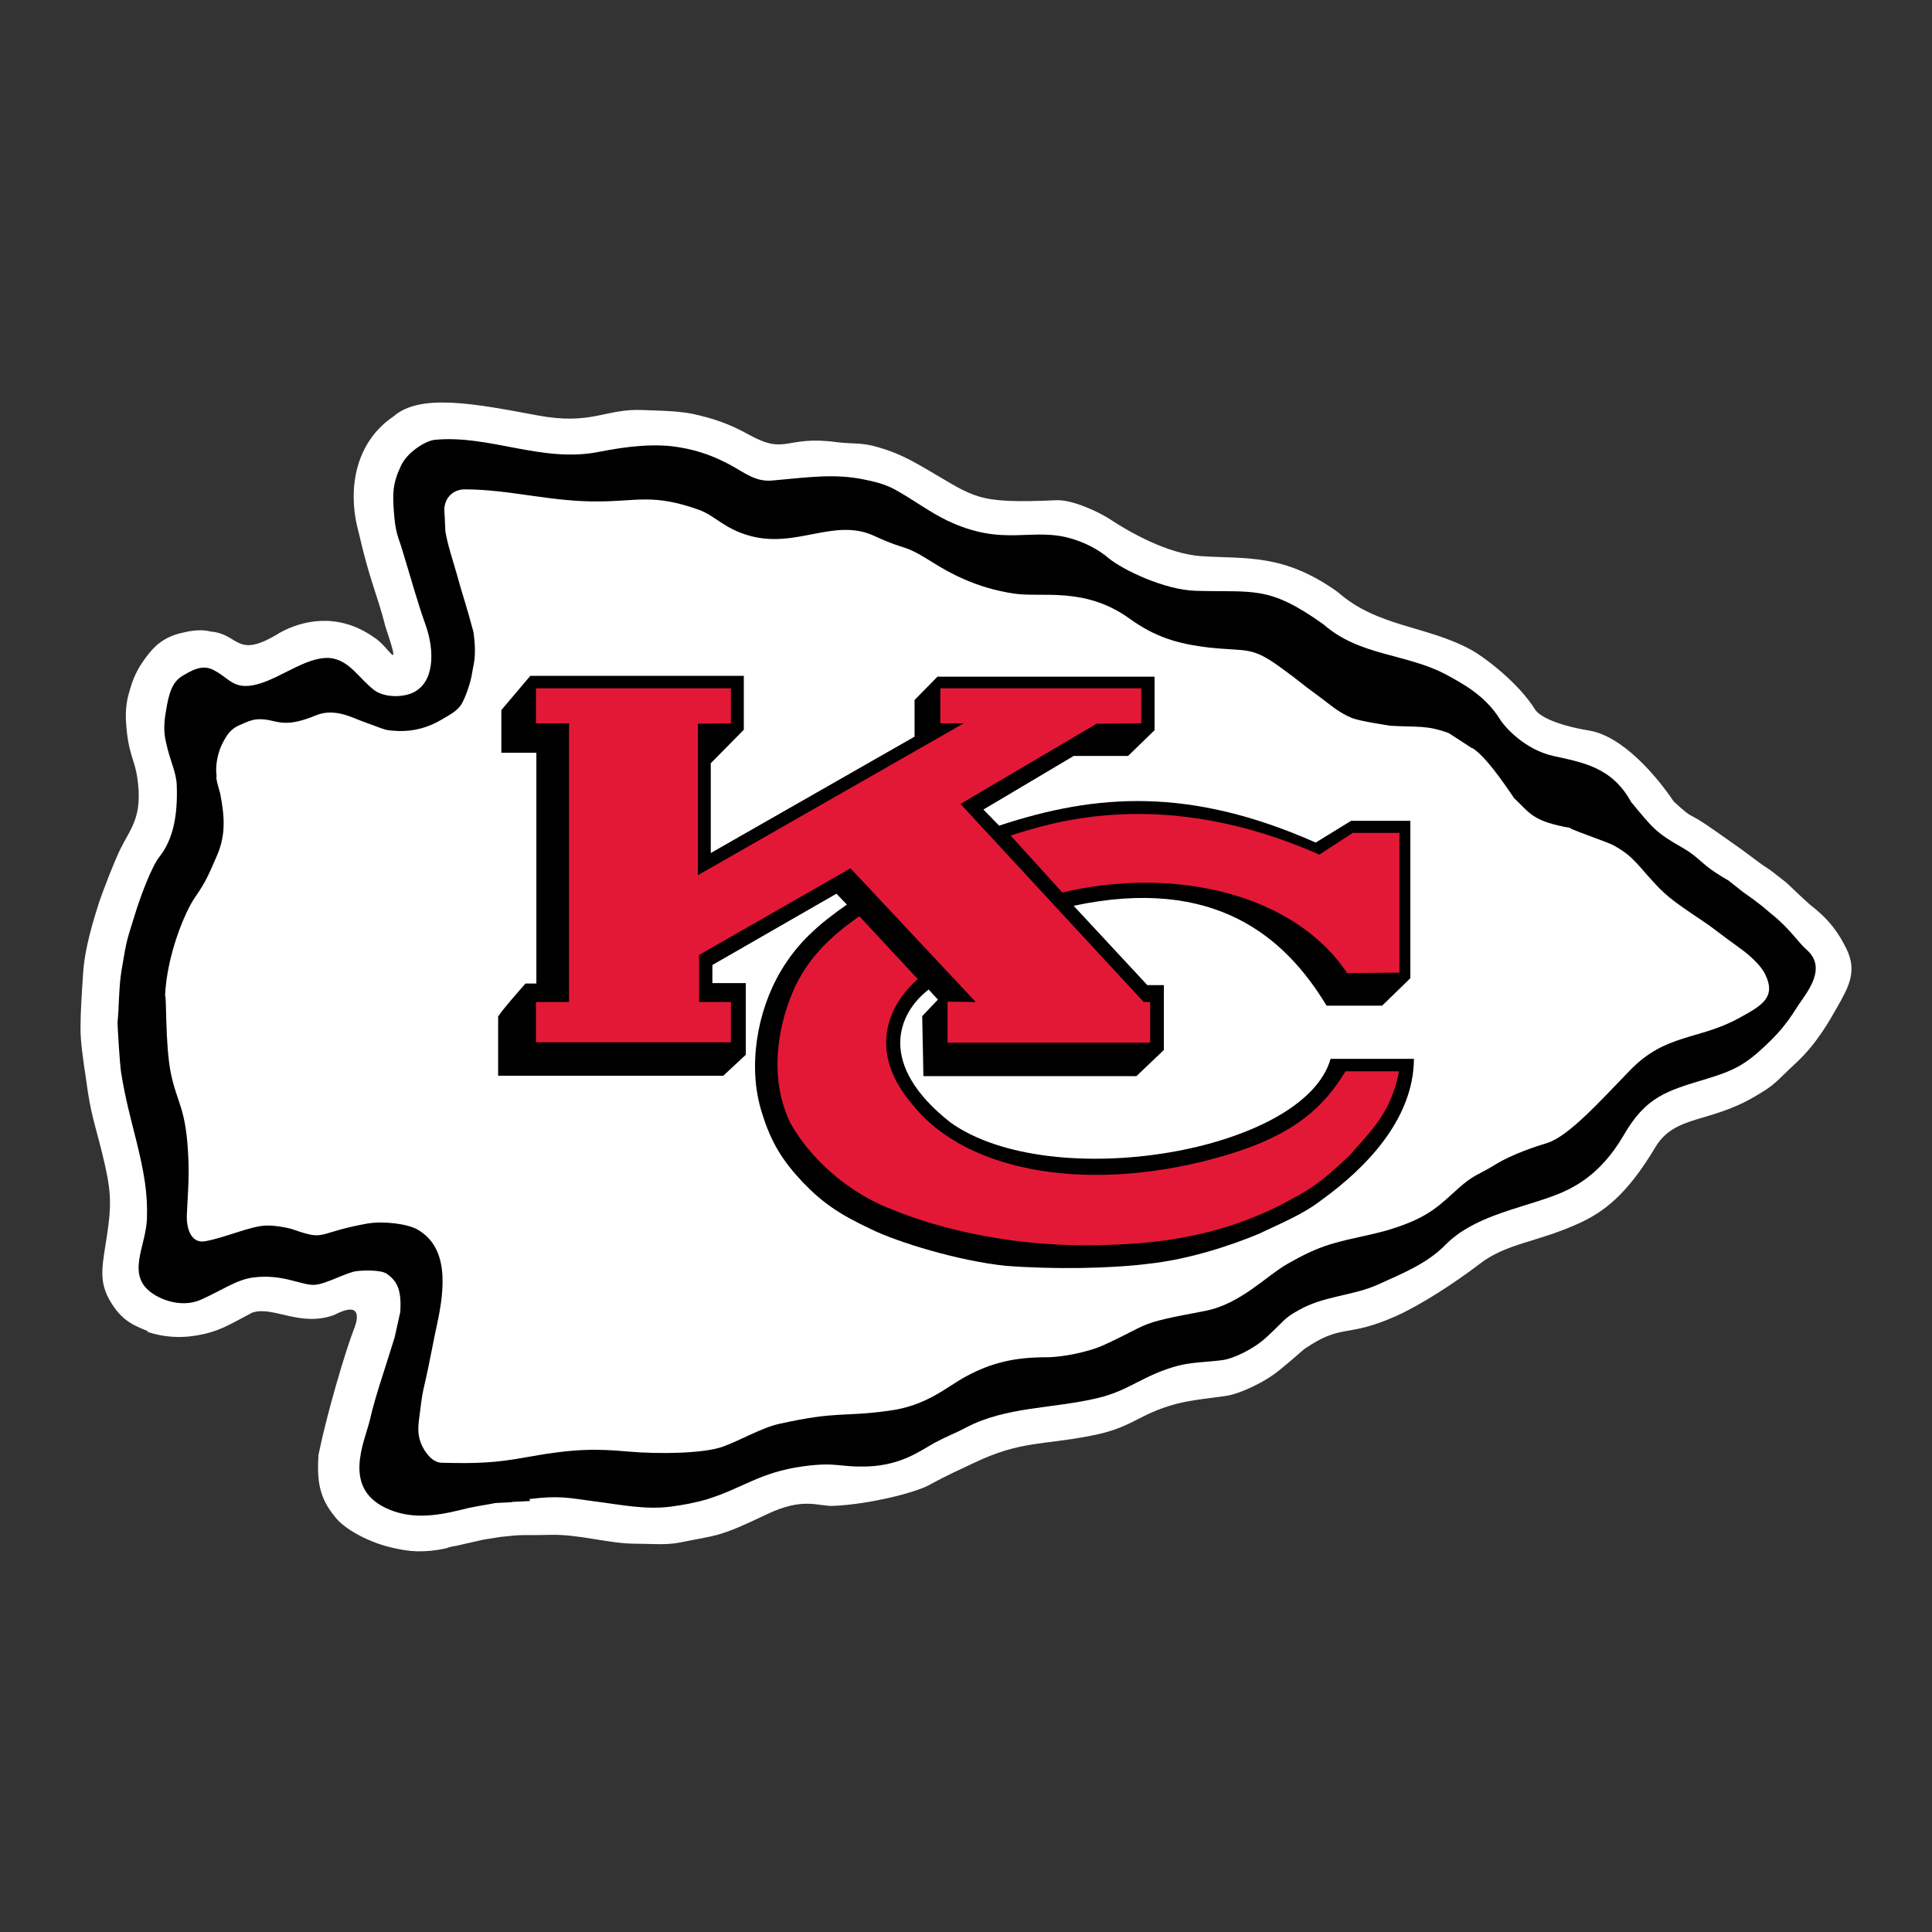 <svg width="48" height="48" viewBox="0 0 48 48" fill="none" xmlns="http://www.w3.org/2000/svg">
<rect x="0" y="0" width="48" height="48" fill="#333333" stroke="none"/>
<path d="M3.691 33.08C3.421 32.96 3.071 32.87 2.77 32.38C2.42 31.829 2.55 31.429 2.66 30.679C2.78 29.878 2.76 29.558 2.54 28.658C2.36 27.927 2.25 27.677 2.14 26.826C2.06 26.306 2 25.866 2 25.566C2 25.125 2.03 24.715 2.07 24.105C2.1 23.765 2.18 23.284 2.47 22.394C2.57 22.104 2.83 21.423 2.991 21.093C3.261 20.553 3.551 20.283 3.411 19.322C3.361 18.952 3.221 18.752 3.161 18.262C3.091 17.701 3.131 17.441 3.241 17.091C3.341 16.751 3.471 16.53 3.681 16.26C3.801 16.11 4.041 15.81 4.582 15.71C4.582 15.71 4.942 15.61 5.232 15.69C5.962 15.75 5.852 16.401 6.953 15.72C7.473 15.43 8.374 15.19 9.284 15.83C9.674 16.06 9.995 16.831 9.574 15.56C9.384 14.8 9.184 14.429 8.914 13.239C8.604 12.118 8.854 10.967 9.775 10.347C10.435 9.767 11.786 10.027 13.337 10.317C14.707 10.577 15.028 10.147 15.958 10.187C16.478 10.207 16.929 10.207 17.359 10.317C17.949 10.457 18.29 10.627 18.62 10.807C19.55 11.318 19.5 10.807 20.801 10.987C21.221 11.037 21.381 10.987 21.802 11.107C22.292 11.248 22.592 11.408 23.022 11.658C24.233 12.358 24.233 12.518 26.244 12.428C26.614 12.408 27.285 12.698 27.635 12.938C28.035 13.199 29.006 13.769 29.866 13.819C30.957 13.889 31.897 13.749 33.238 14.71C34.219 15.58 35.439 15.54 36.54 16.14C36.89 16.33 37.731 16.971 38.141 17.631C38.231 17.771 38.591 18.001 39.482 18.151C40.292 18.282 41.133 19.242 41.583 19.913C42.163 20.443 41.823 20.083 42.614 20.643C42.994 20.913 43.194 21.043 43.564 21.323C44.054 21.694 43.744 21.423 44.325 21.884C44.435 21.964 44.575 22.124 44.965 22.474C45.475 22.864 45.695 23.214 45.865 23.555C46.156 24.125 45.925 24.525 45.655 25.005C45.455 25.356 45.145 25.916 44.645 26.386C44.084 26.907 44.134 26.927 43.624 27.227C42.474 27.917 41.613 27.687 41.123 28.508C40.402 29.718 39.822 30.108 39.282 30.369C38.181 30.879 37.451 30.869 36.75 31.409C36.18 31.849 35.289 32.43 34.679 32.7C33.508 33.22 33.368 32.91 32.568 33.41C32.298 33.58 32.468 33.48 31.787 34.041C31.397 34.361 30.767 34.641 30.456 34.681C30.046 34.741 29.596 34.781 29.216 34.881C28.255 35.141 28.155 35.471 27.095 35.672C25.864 35.912 25.354 35.792 24.183 36.352C23.873 36.502 23.543 36.642 23.092 36.892C22.722 37.093 21.591 37.373 20.711 37.413C20.331 37.433 19.97 37.182 19.05 37.623C17.859 38.193 17.839 38.133 16.889 38.323C16.548 38.393 16.158 38.353 15.798 38.353C15.108 38.353 14.397 38.113 13.657 38.133C12.906 38.153 13.076 38.113 12.446 38.183L12.006 38.253L11.345 38.403C11.345 38.403 11.105 38.443 11.105 38.463C10.505 38.593 10.145 38.543 9.795 38.463C9.204 38.343 8.544 37.993 8.314 37.673C7.923 37.203 7.873 36.762 7.913 36.142C8.134 35.071 8.584 33.56 8.794 33.02C8.794 33.02 9.144 32.23 8.304 32.67C7.453 32.98 6.793 32.44 6.272 32.61C5.762 32.87 5.452 33.1 4.812 33.19C4.151 33.29 3.641 33.08 3.641 33.08H3.691Z" fill="white"/>
<path d="M13.156 37.242C13.917 37.153 14.097 37.212 14.787 37.303C15.418 37.383 16.028 37.513 16.658 37.433C16.969 37.393 17.289 37.333 17.589 37.242C18.469 36.962 18.88 36.582 19.94 36.432C20.821 36.312 20.821 36.462 21.591 36.432C22.402 36.392 22.852 36.052 23.192 35.862C23.602 35.642 23.712 35.622 23.993 35.471C24.993 34.941 26.164 35.001 27.285 34.731C28.075 34.541 28.385 34.171 29.266 33.931C29.616 33.841 29.996 33.841 30.376 33.791C30.666 33.751 31.167 33.5 31.457 33.23C31.947 32.78 31.887 32.76 32.267 32.55C32.898 32.19 33.608 32.2 34.249 31.909C34.839 31.639 35.449 31.399 35.91 30.929C36.59 30.238 37.661 30.048 38.551 29.728C39.071 29.538 39.752 29.208 40.332 28.217C40.892 27.247 41.393 27.107 42.393 26.806C43.054 26.606 43.344 26.466 43.854 25.986C44.314 25.556 44.484 25.276 44.685 24.965C44.925 24.615 45.385 24.045 44.895 23.605C44.675 23.415 44.455 23.054 43.994 22.694C43.634 22.374 43.334 22.194 43.244 22.114C42.703 21.694 43.164 22.024 42.644 21.694C42.283 21.463 42.173 21.273 41.803 21.063C41.133 20.683 41.062 20.573 40.522 19.922C40.052 19.062 39.322 18.942 38.591 18.782C37.881 18.622 37.38 18.061 37.26 17.861C36.88 17.251 36.27 16.951 35.95 16.771C34.949 16.23 33.788 16.31 32.878 15.51C31.517 14.539 31.157 14.72 29.716 14.679C28.925 14.659 27.885 14.149 27.545 13.869C27.265 13.629 26.934 13.479 26.644 13.389C25.634 13.079 24.943 13.609 23.522 12.928C23.112 12.728 22.732 12.448 22.332 12.218C22.081 12.068 21.881 11.998 21.491 11.918C20.741 11.758 20.09 11.858 19.19 11.938C18.77 11.978 18.509 11.748 18.119 11.538C17.759 11.348 17.379 11.197 16.898 11.117C16.288 11.007 15.588 11.087 14.877 11.227C13.466 11.508 12.166 10.797 10.805 10.927C10.575 10.947 10.115 11.238 9.964 11.568C9.754 12.008 9.754 12.258 9.784 12.688C9.824 13.269 9.894 13.319 10.005 13.699C10.255 14.519 10.375 14.97 10.575 15.53C10.805 16.18 10.795 16.961 10.255 17.211C9.995 17.331 9.554 17.331 9.304 17.151C8.924 16.861 8.714 16.451 8.274 16.36C7.693 16.25 7.003 16.841 6.392 17.001C5.782 17.161 5.702 16.831 5.272 16.631C4.992 16.5 4.711 16.691 4.551 16.781C4.261 16.941 4.191 17.271 4.131 17.621C4.081 17.901 4.051 18.162 4.131 18.472C4.231 18.922 4.381 19.192 4.391 19.502C4.421 20.283 4.291 20.863 3.971 21.273C3.761 21.533 3.501 22.264 3.411 22.534C3.131 23.434 3.161 23.274 3.02 24.105C2.95 24.525 2.96 25.005 2.92 25.406C2.92 25.476 2.97 26.386 3.01 26.656C3.121 27.327 3.241 27.757 3.381 28.317C3.581 29.128 3.671 29.638 3.651 30.268C3.631 30.909 3.221 31.519 3.611 31.98C3.851 32.26 4.481 32.52 4.992 32.29C5.512 32.059 5.882 31.789 6.292 31.739C7.043 31.639 7.523 31.959 7.843 31.919C8.133 31.889 8.634 31.599 8.874 31.579C9.064 31.559 9.474 31.549 9.614 31.649C9.844 31.819 9.985 32.01 9.944 32.6L9.804 33.23C9.564 34.011 9.314 34.721 9.194 35.261C9.064 35.822 8.454 37.022 9.694 37.513C10.215 37.723 10.765 37.683 11.445 37.513C11.796 37.423 11.936 37.413 12.256 37.353C12.256 37.333 12.736 37.333 12.736 37.313L13.166 37.293L13.156 37.242Z" fill="black"/>
<path d="M36.58 18.582C36.91 18.802 37.3 19.362 37.62 19.832C38.011 20.193 38.051 20.403 39.031 20.573C38.841 20.543 39.912 20.913 40.072 20.993C40.492 21.223 40.602 21.373 40.972 21.794C41.363 22.234 41.513 22.354 42.293 22.874C42.593 23.074 42.653 23.144 43.224 23.555C43.464 23.725 43.764 23.995 43.864 24.225C44.134 24.795 43.754 24.995 43.164 25.316C42.193 25.836 41.383 25.686 40.512 26.576C39.782 27.327 38.981 28.227 38.441 28.397C38.201 28.468 37.581 28.668 37.16 28.928C36.74 29.188 36.62 29.178 36.24 29.518C35.789 29.918 35.539 30.209 34.709 30.489C34.199 30.669 33.598 30.749 33.068 30.909C32.678 31.029 32.358 31.189 32.007 31.389C31.467 31.689 30.827 32.4 29.936 32.57C28.175 32.9 28.645 32.86 27.395 33.43C27.084 33.57 26.444 33.721 25.994 33.721C25.243 33.721 24.653 33.841 23.993 34.201C23.512 34.461 23.022 34.931 22.072 35.051C20.901 35.211 20.831 35.051 19.38 35.371C18.94 35.462 18.379 35.792 17.959 35.942C17.489 36.112 16.378 36.132 15.588 36.062C14.817 35.992 14.257 35.992 13.146 36.192C12.286 36.352 11.826 36.362 10.985 36.342C10.795 36.342 10.655 36.202 10.535 36.012C10.395 35.772 10.375 35.572 10.405 35.312C10.475 34.771 10.465 34.741 10.585 34.231C10.625 34.081 10.815 33.08 10.855 32.92C11.065 31.959 11.135 30.989 10.375 30.549C10.135 30.409 9.544 30.329 9.124 30.399C7.843 30.629 8.113 30.839 7.293 30.549C7.153 30.499 6.803 30.439 6.603 30.449C6.192 30.469 5.602 30.749 5.092 30.839C4.731 30.899 4.631 30.489 4.641 30.198C4.661 29.748 4.701 29.318 4.681 28.818C4.631 27.507 4.401 27.437 4.241 26.646C4.101 25.926 4.141 24.705 4.101 24.745C4.141 23.745 4.591 22.654 4.852 22.284C5.122 21.894 5.182 21.734 5.392 21.253C5.612 20.743 5.582 20.293 5.472 19.722C5.472 19.712 5.342 19.292 5.382 19.292C5.342 19.022 5.412 18.732 5.492 18.542C5.632 18.242 5.742 18.102 5.962 18.011C6.102 17.951 6.242 17.881 6.392 17.871C6.873 17.841 6.963 18.142 7.853 17.771C8.314 17.581 8.774 17.841 9.004 17.921C9.624 18.142 9.514 18.142 9.904 18.162C10.275 18.172 10.635 18.081 10.985 17.871C11.185 17.751 11.335 17.681 11.455 17.511C11.555 17.361 11.695 16.951 11.726 16.741C11.765 16.48 11.846 16.32 11.765 15.71C11.565 14.96 11.495 14.8 11.365 14.319C11.255 13.929 11.125 13.559 11.065 13.199L11.045 12.768C10.995 12.408 11.235 12.158 11.545 12.158C12.646 12.158 13.687 12.468 14.857 12.458C15.818 12.458 16.228 12.258 17.369 12.668C17.759 12.808 17.999 13.139 18.619 13.309C19.79 13.639 20.731 12.848 21.731 13.319C22.572 13.709 22.392 13.479 23.182 13.979C23.552 14.209 24.233 14.609 25.203 14.749C25.884 14.85 26.954 14.569 28.065 15.37C28.685 15.82 29.256 16 30.056 16.09C30.997 16.19 31.087 16.05 31.827 16.591C32.367 16.981 32.217 16.901 32.768 17.301C33.018 17.481 33.208 17.671 33.568 17.831C33.778 17.921 34.559 18.031 34.539 18.031C35.239 18.072 35.439 18.011 35.99 18.212C35.98 18.201 36.71 18.682 36.58 18.592V18.582Z" fill="white"/>
<path d="M12.376 25.236V26.727H17.969L18.529 26.206V24.425H17.699V23.975L20.781 22.204L21.041 22.474C20.351 22.954 19.82 23.415 19.4 24.125C18.8 25.136 18.57 26.526 18.93 27.647C19.16 28.397 19.45 28.848 19.95 29.378C20.431 29.878 20.851 30.169 21.641 30.539C22.292 30.859 23.813 31.329 24.993 31.449C26.144 31.539 27.575 31.519 28.525 31.399C29.566 31.289 30.647 30.919 31.287 30.649C31.807 30.399 32.378 30.169 32.828 29.818C33.938 29.018 35.119 27.807 35.129 26.306H33.058C32.408 28.618 26.124 29.678 23.613 27.887C21.781 26.446 22.302 25.176 23.072 24.585L23.302 24.835L22.912 25.246L22.942 26.736H28.235L28.916 26.086V24.475H28.505L26.674 22.504C30.196 21.754 31.937 23.294 32.958 24.985H34.339L35.039 24.305V20.393H33.568L32.688 20.933C29.566 19.552 27.245 19.712 24.823 20.513L24.433 20.113L26.674 18.782H28.025L28.685 18.142V16.811H23.292L22.722 17.391V18.302L17.659 21.193V18.962L18.48 18.131V16.791H13.176L12.456 17.641V18.702H13.326V24.435H13.056C13.056 24.435 12.346 25.236 12.386 25.256L12.376 25.236Z" fill="black"/>
<path d="M13.316 17.101H18.159V17.971L17.339 17.981V21.744L23.943 17.971H23.362V17.101H28.355V17.971L27.244 17.981L23.863 19.973L28.415 24.895H28.575V25.906H23.542V24.885L24.243 24.895L21.131 21.573L17.369 23.725V24.895H18.159V25.896H13.316V24.895H14.137V17.971H13.316V17.101Z" fill="#E31837"/>
<path d="M34.759 26.616H33.428C32.898 27.497 32.158 28.197 30.467 28.698C27.205 29.668 24.063 29.178 22.682 27.457C21.532 26.126 22.072 24.965 22.802 24.325L21.351 22.764C20.201 23.555 19.8 24.285 19.56 25.005C19.36 25.596 19.09 26.796 19.65 27.927C20.331 29.098 21.431 29.778 22.162 30.048C23.363 30.549 25.324 31.019 27.525 30.929C29.106 30.889 30.487 30.609 31.817 29.938C32.588 29.528 32.748 29.438 33.519 28.718C34.099 28.057 34.559 27.637 34.759 26.616V26.616Z" fill="#E31837"/>
<path d="M25.093 20.763C26.084 20.453 28.866 19.502 32.778 21.233L33.608 20.693H34.769V24.165L33.468 24.175C32.157 22.204 29.176 21.513 26.394 22.174L25.103 20.753L25.093 20.763Z" fill="#E31837"/>
</svg>
